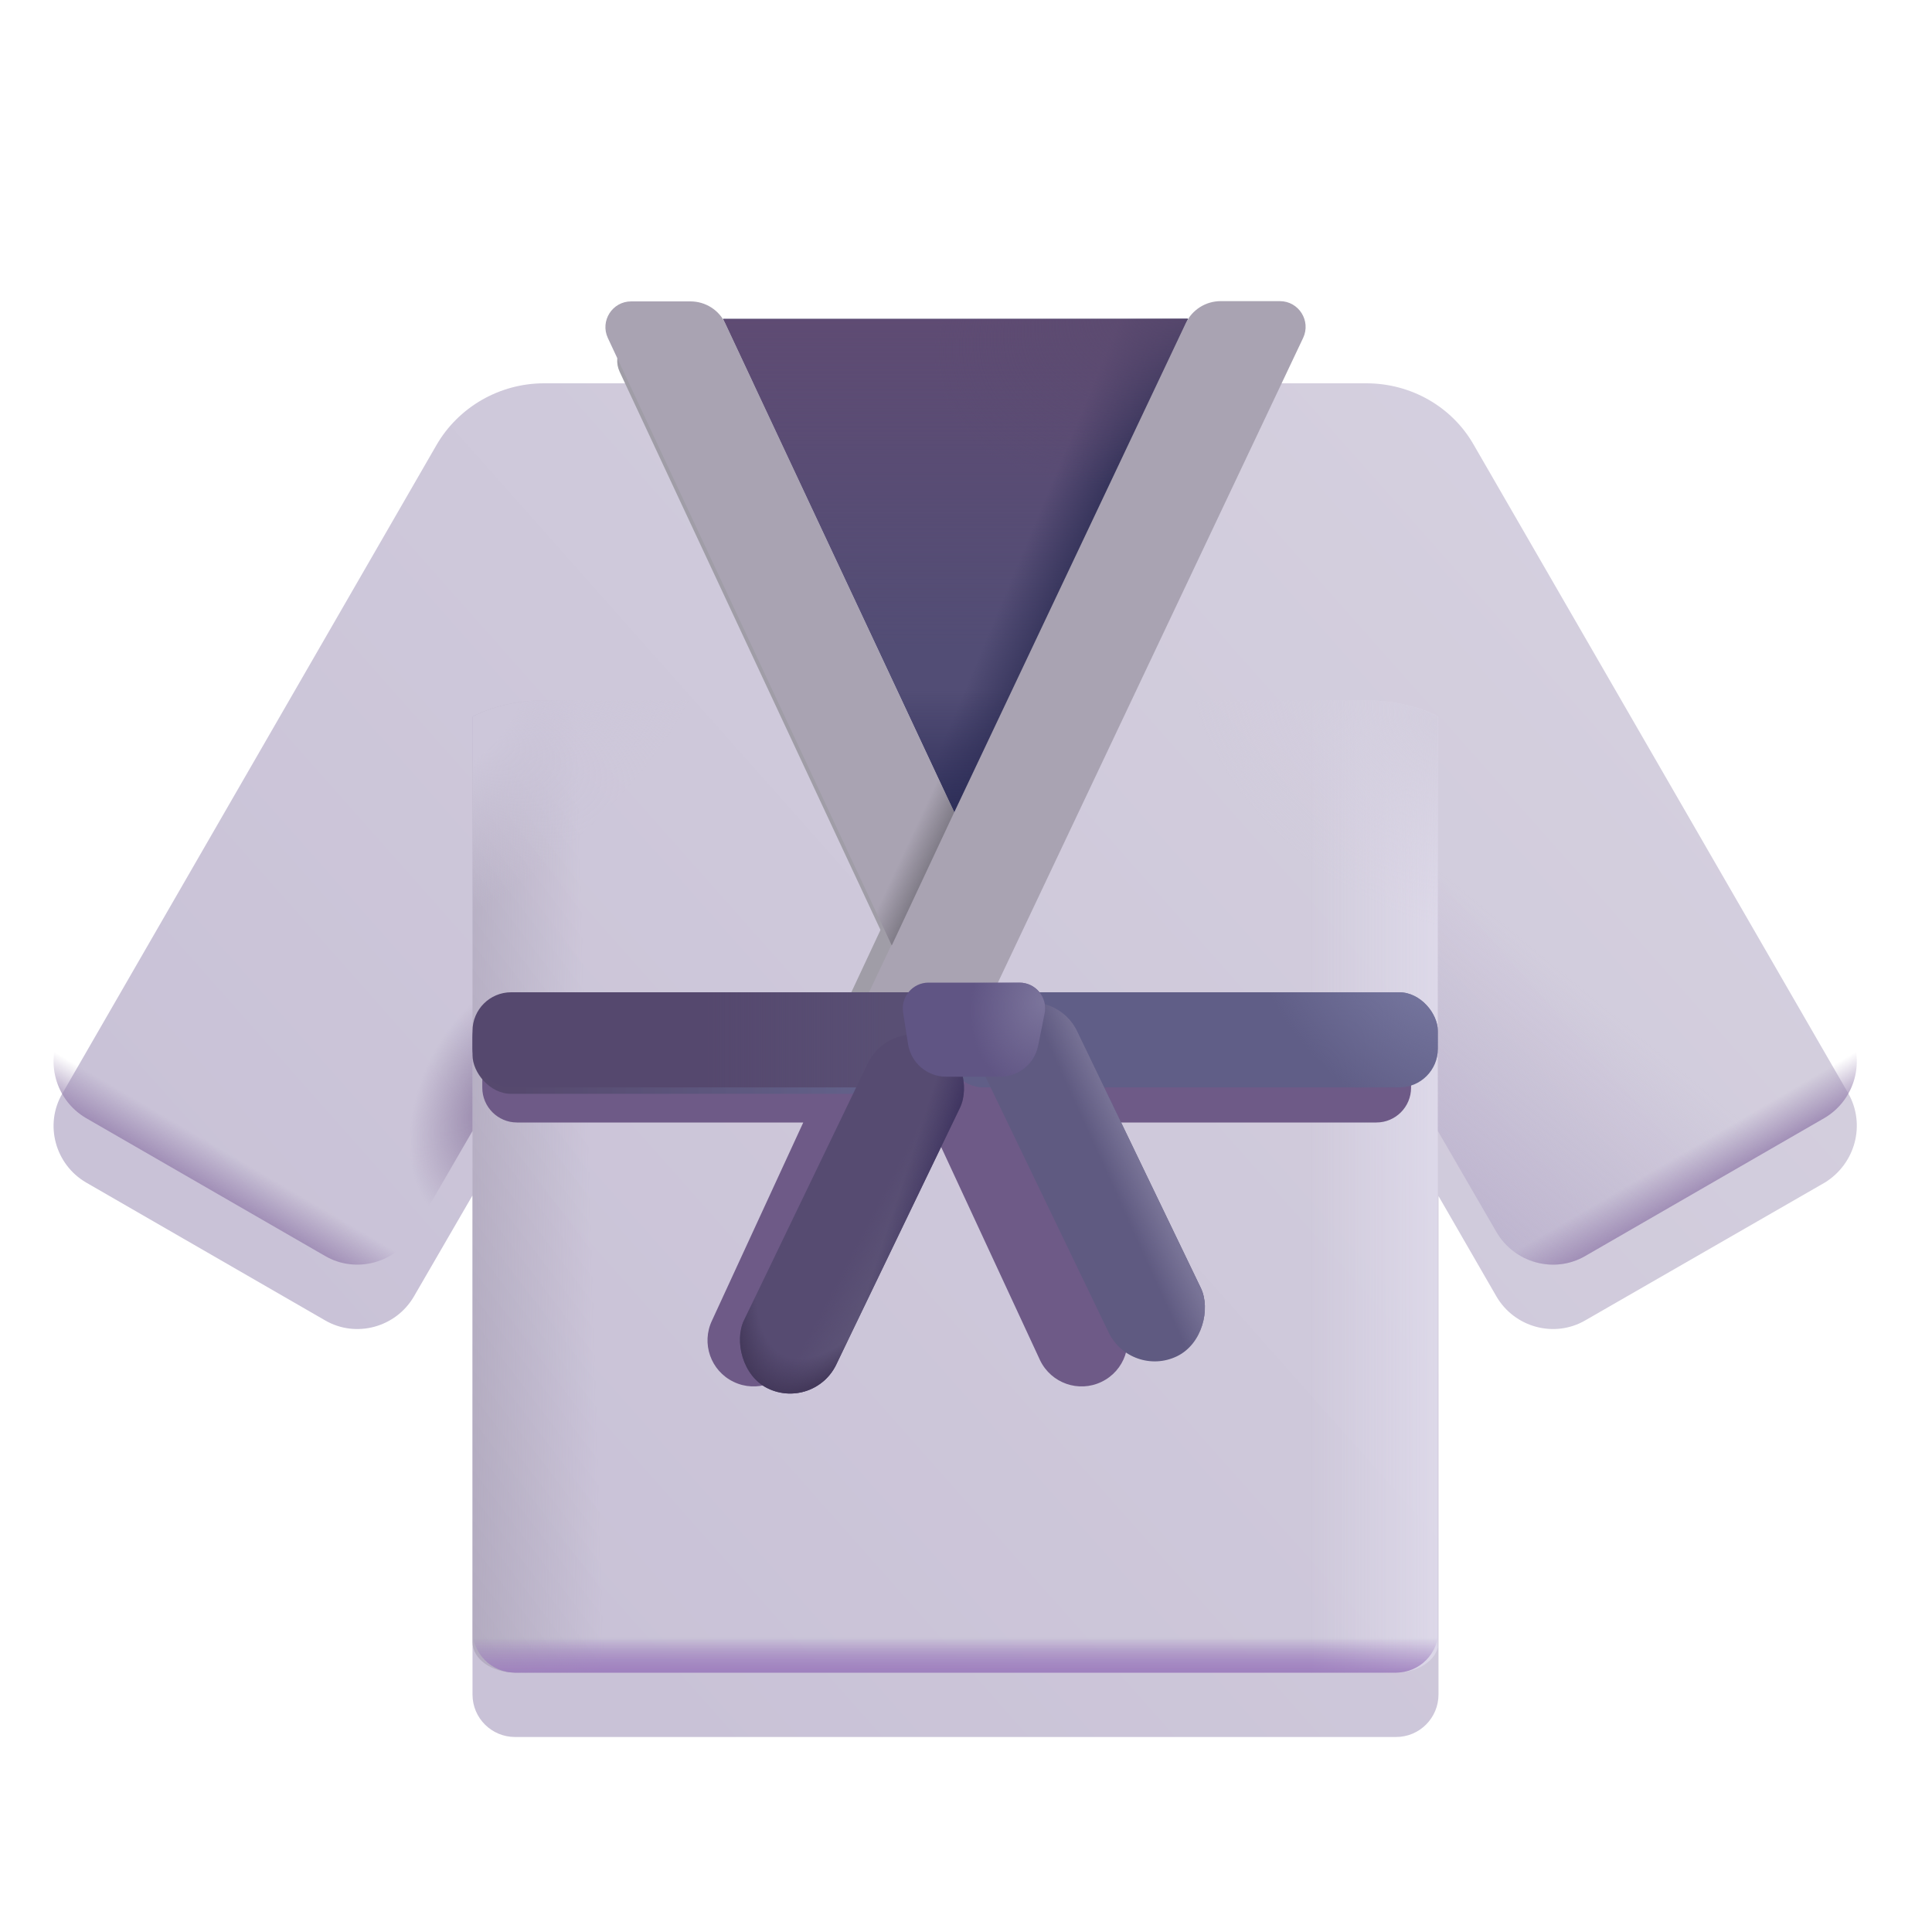 <svg viewBox="1 1 30 30" xmlns="http://www.w3.org/2000/svg">
<g filter="url(#filter0_ii_18_2663)">
<path d="M29.697 16.972L23.887 6.912C23.547 6.312 22.907 5.952 22.217 5.952H9.447C8.757 5.952 8.117 6.322 7.777 6.912L1.967 16.982C1.687 17.462 1.857 18.082 2.337 18.362L6.047 20.502C6.527 20.782 7.147 20.612 7.427 20.132L8.337 18.562V26.312C8.337 26.682 8.637 26.972 8.997 26.972H22.677C23.047 26.972 23.337 26.672 23.337 26.312V18.572L24.237 20.132C24.517 20.612 25.137 20.782 25.617 20.502L29.337 18.362C29.807 18.072 29.977 17.462 29.697 16.972Z" fill="url(#paint0_linear_18_2663)"/>
</g>
<path d="M29.697 16.972L23.887 6.912C23.547 6.312 22.907 5.952 22.217 5.952H9.447C8.757 5.952 8.117 6.322 7.777 6.912L1.967 16.982C1.687 17.462 1.857 18.082 2.337 18.362L6.047 20.502C6.527 20.782 7.147 20.612 7.427 20.132L8.337 18.562V26.312C8.337 26.682 8.637 26.972 8.997 26.972H22.677C23.047 26.972 23.337 26.672 23.337 26.312V18.572L24.237 20.132C24.517 20.612 25.137 20.782 25.617 20.502L29.337 18.362C29.807 18.072 29.977 17.462 29.697 16.972Z" fill="url(#paint1_linear_18_2663)"/>
<path d="M8.337 26.498C8.337 26.763 8.637 26.972 8.997 26.972H22.677C23.006 26.972 23.273 26.8 23.327 26.58V12.123C23.007 11.964 22.621 11.875 22.217 11.875H9.447C9.043 11.875 8.656 11.966 8.337 12.127V26.498Z" fill="url(#paint2_linear_18_2663)"/>
<path d="M8.337 26.498C8.337 26.763 8.637 26.972 8.997 26.972H22.677C23.006 26.972 23.273 26.8 23.327 26.58V12.123C23.007 11.964 22.621 11.875 22.217 11.875H9.447C9.043 11.875 8.656 11.966 8.337 12.127V26.498Z" fill="url(#paint3_linear_18_2663)"/>
<path d="M8.337 26.498C8.337 26.763 8.637 26.972 8.997 26.972H22.677C23.006 26.972 23.273 26.8 23.327 26.58V12.123C23.007 11.964 22.621 11.875 22.217 11.875H9.447C9.043 11.875 8.656 11.966 8.337 12.127V26.498Z" fill="url(#paint4_radial_18_2663)"/>
<path d="M8.337 26.498C8.337 26.763 8.637 26.972 8.997 26.972H22.677C23.006 26.972 23.273 26.8 23.327 26.58V12.123C23.007 11.964 22.621 11.875 22.217 11.875H9.447C9.043 11.875 8.656 11.966 8.337 12.127V26.498Z" fill="url(#paint5_radial_18_2663)"/>
<path d="M29.697 16.972L23.887 6.912C23.547 6.312 22.907 5.952 22.217 5.952H9.447C8.757 5.952 8.117 6.322 7.777 6.912L1.967 16.982C1.687 17.462 1.857 18.082 2.337 18.362L6.047 20.502C6.527 20.782 7.147 20.612 7.427 20.132L8.337 18.562V26.312C8.337 26.682 8.637 26.972 8.997 26.972H22.677C23.047 26.972 23.337 26.672 23.337 26.312V18.572L24.237 20.132C24.517 20.612 25.137 20.782 25.617 20.502L29.337 18.362C29.807 18.072 29.977 17.462 29.697 16.972Z" fill="url(#paint6_linear_18_2663)"/>
<g filter="url(#filter1_f_18_2663)">
<path d="M15.741 16.922L20.336 7.101C20.46 6.836 20.267 6.531 19.974 6.531H19.222C18.989 6.531 18.777 6.666 18.679 6.877L13.979 16.922H15.741Z" fill="#A09DA7"/>
</g>
<g filter="url(#filter2_f_18_2663)">
<path d="M16 14.136L12.448 6.55C12.349 6.339 12.137 6.204 11.904 6.204H10.984C10.691 6.204 10.498 6.508 10.622 6.773L15.03 16.206L16 14.136Z" fill="#A09DA7"/>
</g>
<path d="M19.445 5.952L15.849 13.68L12.228 5.952H19.445Z" fill="#524D75"/>
<path d="M19.445 5.952L15.849 13.68L12.228 5.952H19.445Z" fill="url(#paint7_linear_18_2663)"/>
<path d="M19.445 5.952L15.849 13.68L12.228 5.952H19.445Z" fill="url(#paint8_linear_18_2663)"/>
<path d="M19.445 5.952L15.849 13.68L12.228 5.952H19.445Z" fill="url(#paint9_radial_18_2663)"/>
<path d="M19.445 5.952L15.849 13.68L12.228 5.952H19.445Z" fill="url(#paint10_linear_18_2663)"/>
<g filter="url(#filter3_ii_18_2663)">
<path d="M16.181 16.922L21.235 6.247C21.36 5.982 21.167 5.676 20.873 5.676H19.955C19.723 5.676 19.512 5.809 19.412 6.019L14.251 16.922H16.181Z" fill="#A9A3B2"/>
</g>
<g filter="url(#filter4_ii_18_2663)">
<path d="M15.817 13.612L12.264 6.025C12.166 5.814 11.954 5.68 11.721 5.68H10.801C10.508 5.68 10.315 5.984 10.439 6.249L14.847 15.682L15.817 13.612Z" fill="#A9A3B2"/>
</g>
<path d="M15.817 13.612L12.264 6.025C12.166 5.814 11.954 5.68 11.721 5.68H10.801C10.508 5.68 10.315 5.984 10.439 6.249L14.847 15.682L15.817 13.612Z" fill="url(#paint11_linear_18_2663)"/>
<path d="M8.337 6.302C8.117 6.462 7.927 6.662 7.777 6.912L1.967 16.982C1.687 17.462 1.857 18.082 2.337 18.362L6.047 20.502C6.527 20.782 7.147 20.612 7.427 20.132L8.337 18.562V6.302Z" fill="url(#paint12_linear_18_2663)"/>
<path d="M8.337 6.302C8.117 6.462 7.927 6.662 7.777 6.912L1.967 16.982C1.687 17.462 1.857 18.082 2.337 18.362L6.047 20.502C6.527 20.782 7.147 20.612 7.427 20.132L8.337 18.562V6.302Z" fill="url(#paint13_radial_18_2663)"/>
<path d="M23.327 6.302C23.547 6.462 23.737 6.662 23.887 6.912L29.697 16.982C29.977 17.462 29.807 18.082 29.327 18.362L25.617 20.502C25.137 20.782 24.517 20.612 24.237 20.132L23.327 18.562V6.302Z" fill="url(#paint14_linear_18_2663)"/>
<path d="M23.327 6.302C23.547 6.462 23.737 6.662 23.887 6.912L29.697 16.982C29.977 17.462 29.807 18.082 29.327 18.362L25.617 20.502C25.137 20.782 24.517 20.612 24.237 20.132L23.327 18.562V6.302Z" fill="url(#paint15_linear_18_2663)"/>
<g filter="url(#filter5_f_18_2663)">
<path d="M9.029 17.238C8.731 17.238 8.489 17.48 8.489 17.778V17.89C8.489 18.188 8.731 18.43 9.029 18.43H13.473L12.057 21.503C11.886 21.859 12.035 22.286 12.391 22.457C12.746 22.629 13.174 22.479 13.345 22.124L15.073 18.401C15.077 18.392 15.082 18.382 15.086 18.372C15.14 18.345 15.19 18.308 15.232 18.265C15.284 18.319 15.348 18.362 15.419 18.391C15.42 18.394 15.422 18.398 15.424 18.401L17.151 22.124C17.323 22.479 17.75 22.629 18.105 22.457C18.461 22.286 18.61 21.859 18.439 21.503L17.024 18.43H22.372C22.67 18.43 22.911 18.188 22.911 17.89V17.778C22.911 17.48 22.67 17.238 22.372 17.238H15.62C15.467 17.238 15.33 17.302 15.232 17.403C15.133 17.302 14.996 17.238 14.843 17.238H9.029Z" fill="#6E5A87"/>
</g>
<rect x="8.337" y="16.508" width="7.663" height="1.477" rx="0.6" fill="url(#paint16_linear_18_2663)"/>
<g filter="url(#filter6_ii_18_2663)">
<rect x="8.337" y="16.508" width="7.663" height="1.477" rx="0.6" fill="#55486E"/>
<rect x="8.337" y="16.508" width="7.663" height="1.477" rx="0.6" fill="url(#paint17_linear_18_2663)"/>
</g>
<g filter="url(#filter7_ii_18_2663)">
<rect x="15.664" y="16.508" width="7.663" height="1.477" rx="0.6" fill="#605E87"/>
<rect x="15.664" y="16.508" width="7.663" height="1.477" rx="0.6" fill="url(#paint18_radial_18_2663)"/>
</g>
<g filter="url(#filter8_i_18_2663)">
<rect x="14.569" y="16.547" width="1.589" height="6.014" rx="0.794" transform="rotate(25.727 14.569 16.547)" fill="#564B71"/>
<rect x="14.569" y="16.547" width="1.589" height="6.014" rx="0.794" transform="rotate(25.727 14.569 16.547)" fill="url(#paint19_linear_18_2663)"/>
<rect x="14.569" y="16.547" width="1.589" height="6.014" rx="0.794" transform="rotate(25.727 14.569 16.547)" fill="url(#paint20_linear_18_2663)"/>
<rect x="14.569" y="16.547" width="1.589" height="6.014" rx="0.794" transform="rotate(25.727 14.569 16.547)" fill="url(#paint21_radial_18_2663)"/>
</g>
<g filter="url(#filter9_i_18_2663)">
<rect width="1.589" height="6.014" rx="0.794" transform="matrix(-0.901 0.434 0.434 0.901 17.131 16.547)" fill="#5F5A81"/>
<rect width="1.589" height="6.014" rx="0.794" transform="matrix(-0.901 0.434 0.434 0.901 17.131 16.547)" fill="url(#paint22_linear_18_2663)"/>
</g>
<g filter="url(#filter10_i_18_2663)">
<path d="M14.85 17.461L14.773 16.969C14.736 16.727 14.923 16.508 15.168 16.508H16.579C16.832 16.508 17.022 16.74 16.971 16.988L16.87 17.488C16.813 17.768 16.567 17.969 16.282 17.969H15.442C15.146 17.969 14.895 17.753 14.85 17.461Z" fill="#605584"/>
<path d="M14.85 17.461L14.773 16.969C14.736 16.727 14.923 16.508 15.168 16.508H16.579C16.832 16.508 17.022 16.74 16.971 16.988L16.87 17.488C16.813 17.768 16.567 17.969 16.282 17.969H15.442C15.146 17.969 14.895 17.753 14.85 17.461Z" fill="url(#paint23_radial_18_2663)"/>
</g>
<defs>
<filter id="filter0_ii_18_2663" x="1.332" y="5.952" width="29.001" height="21.52" filterUnits="userSpaceOnUse" color-interpolation-filters="sRGB">
<feFlood flood-opacity="0" result="BackgroundImageFix"/>
<feBlend mode="normal" in="SourceGraphic" in2="BackgroundImageFix" result="shape"/>
<feColorMatrix in="SourceAlpha" type="matrix" values="0 0 0 0 0 0 0 0 0 0 0 0 0 0 0 0 0 0 127 0" result="hardAlpha"/>
<feOffset dx="0.5" dy="0.5"/>
<feGaussianBlur stdDeviation="0.5"/>
<feComposite in2="hardAlpha" operator="arithmetic" k2="-1" k3="1"/>
<feColorMatrix type="matrix" values="0 0 0 0 0.769 0 0 0 0 0.765 0 0 0 0 0.784 0 0 0 1 0"/>
<feBlend mode="normal" in2="shape" result="effect1_innerShadow_18_2663"/>
<feColorMatrix in="SourceAlpha" type="matrix" values="0 0 0 0 0 0 0 0 0 0 0 0 0 0 0 0 0 0 127 0" result="hardAlpha"/>
<feOffset dx="-0.5" dy="0.5"/>
<feGaussianBlur stdDeviation="0.5"/>
<feComposite in2="hardAlpha" operator="arithmetic" k2="-1" k3="1"/>
<feColorMatrix type="matrix" values="0 0 0 0 0.937 0 0 0 0 0.933 0 0 0 0 0.961 0 0 0 1 0"/>
<feBlend mode="normal" in2="effect1_innerShadow_18_2663" result="effect2_innerShadow_18_2663"/>
</filter>
<filter id="filter1_f_18_2663" x="13.479" y="6.031" width="7.395" height="11.391" filterUnits="userSpaceOnUse" color-interpolation-filters="sRGB">
<feFlood flood-opacity="0" result="BackgroundImageFix"/>
<feBlend mode="normal" in="SourceGraphic" in2="BackgroundImageFix" result="shape"/>
<feGaussianBlur stdDeviation="0.25" result="effect1_foregroundBlur_18_2663"/>
</filter>
<filter id="filter2_f_18_2663" x="10.084" y="5.704" width="6.416" height="11.002" filterUnits="userSpaceOnUse" color-interpolation-filters="sRGB">
<feFlood flood-opacity="0" result="BackgroundImageFix"/>
<feBlend mode="normal" in="SourceGraphic" in2="BackgroundImageFix" result="shape"/>
<feGaussianBlur stdDeviation="0.25" result="effect1_foregroundBlur_18_2663"/>
</filter>
<filter id="filter3_ii_18_2663" x="14.101" y="5.526" width="7.323" height="11.546" filterUnits="userSpaceOnUse" color-interpolation-filters="sRGB">
<feFlood flood-opacity="0" result="BackgroundImageFix"/>
<feBlend mode="normal" in="SourceGraphic" in2="BackgroundImageFix" result="shape"/>
<feColorMatrix in="SourceAlpha" type="matrix" values="0 0 0 0 0 0 0 0 0 0 0 0 0 0 0 0 0 0 127 0" result="hardAlpha"/>
<feOffset dx="0.15" dy="-0.15"/>
<feGaussianBlur stdDeviation="0.15"/>
<feComposite in2="hardAlpha" operator="arithmetic" k2="-1" k3="1"/>
<feColorMatrix type="matrix" values="0 0 0 0 0.573 0 0 0 0 0.537 0 0 0 0 0.627 0 0 0 1 0"/>
<feBlend mode="normal" in2="shape" result="effect1_innerShadow_18_2663"/>
<feColorMatrix in="SourceAlpha" type="matrix" values="0 0 0 0 0 0 0 0 0 0 0 0 0 0 0 0 0 0 127 0" result="hardAlpha"/>
<feOffset dx="-0.15" dy="0.15"/>
<feGaussianBlur stdDeviation="0.15"/>
<feComposite in2="hardAlpha" operator="arithmetic" k2="-1" k3="1"/>
<feColorMatrix type="matrix" values="0 0 0 0 0.737 0 0 0 0 0.737 0 0 0 0 0.761 0 0 0 1 0"/>
<feBlend mode="normal" in2="effect1_innerShadow_18_2663" result="effect2_innerShadow_18_2663"/>
</filter>
<filter id="filter4_ii_18_2663" x="10.251" y="5.53" width="5.716" height="10.302" filterUnits="userSpaceOnUse" color-interpolation-filters="sRGB">
<feFlood flood-opacity="0" result="BackgroundImageFix"/>
<feBlend mode="normal" in="SourceGraphic" in2="BackgroundImageFix" result="shape"/>
<feColorMatrix in="SourceAlpha" type="matrix" values="0 0 0 0 0 0 0 0 0 0 0 0 0 0 0 0 0 0 127 0" result="hardAlpha"/>
<feOffset dx="0.15" dy="-0.15"/>
<feGaussianBlur stdDeviation="0.2"/>
<feComposite in2="hardAlpha" operator="arithmetic" k2="-1" k3="1"/>
<feColorMatrix type="matrix" values="0 0 0 0 0.573 0 0 0 0 0.537 0 0 0 0 0.627 0 0 0 1 0"/>
<feBlend mode="normal" in2="shape" result="effect1_innerShadow_18_2663"/>
<feColorMatrix in="SourceAlpha" type="matrix" values="0 0 0 0 0 0 0 0 0 0 0 0 0 0 0 0 0 0 127 0" result="hardAlpha"/>
<feOffset dx="-0.15" dy="0.15"/>
<feGaussianBlur stdDeviation="0.15"/>
<feComposite in2="hardAlpha" operator="arithmetic" k2="-1" k3="1"/>
<feColorMatrix type="matrix" values="0 0 0 0 0.737 0 0 0 0 0.737 0 0 0 0 0.761 0 0 0 1 0"/>
<feBlend mode="normal" in2="effect1_innerShadow_18_2663" result="effect2_innerShadow_18_2663"/>
</filter>
<filter id="filter5_f_18_2663" x="7.489" y="16.238" width="16.422" height="7.29" filterUnits="userSpaceOnUse" color-interpolation-filters="sRGB">
<feFlood flood-opacity="0" result="BackgroundImageFix"/>
<feBlend mode="normal" in="SourceGraphic" in2="BackgroundImageFix" result="shape"/>
<feGaussianBlur stdDeviation="0.5" result="effect1_foregroundBlur_18_2663"/>
</filter>
<filter id="filter6_ii_18_2663" x="8.337" y="16.258" width="7.663" height="1.877" filterUnits="userSpaceOnUse" color-interpolation-filters="sRGB">
<feFlood flood-opacity="0" result="BackgroundImageFix"/>
<feBlend mode="normal" in="SourceGraphic" in2="BackgroundImageFix" result="shape"/>
<feColorMatrix in="SourceAlpha" type="matrix" values="0 0 0 0 0 0 0 0 0 0 0 0 0 0 0 0 0 0 127 0" result="hardAlpha"/>
<feOffset dy="0.15"/>
<feGaussianBlur stdDeviation="0.075"/>
<feComposite in2="hardAlpha" operator="arithmetic" k2="-1" k3="1"/>
<feColorMatrix type="matrix" values="0 0 0 0 0.369 0 0 0 0 0.318 0 0 0 0 0.471 0 0 0 1 0"/>
<feBlend mode="normal" in2="shape" result="effect1_innerShadow_18_2663"/>
<feColorMatrix in="SourceAlpha" type="matrix" values="0 0 0 0 0 0 0 0 0 0 0 0 0 0 0 0 0 0 127 0" result="hardAlpha"/>
<feOffset dy="-0.25"/>
<feGaussianBlur stdDeviation="0.2"/>
<feComposite in2="hardAlpha" operator="arithmetic" k2="-1" k3="1"/>
<feColorMatrix type="matrix" values="0 0 0 0 0.251 0 0 0 0 0.192 0 0 0 0 0.337 0 0 0 1 0"/>
<feBlend mode="normal" in2="effect1_innerShadow_18_2663" result="effect2_innerShadow_18_2663"/>
</filter>
<filter id="filter7_ii_18_2663" x="15.664" y="16.258" width="7.663" height="1.877" filterUnits="userSpaceOnUse" color-interpolation-filters="sRGB">
<feFlood flood-opacity="0" result="BackgroundImageFix"/>
<feBlend mode="normal" in="SourceGraphic" in2="BackgroundImageFix" result="shape"/>
<feColorMatrix in="SourceAlpha" type="matrix" values="0 0 0 0 0 0 0 0 0 0 0 0 0 0 0 0 0 0 127 0" result="hardAlpha"/>
<feOffset dy="0.15"/>
<feGaussianBlur stdDeviation="0.075"/>
<feComposite in2="hardAlpha" operator="arithmetic" k2="-1" k3="1"/>
<feColorMatrix type="matrix" values="0 0 0 0 0.384 0 0 0 0 0.376 0 0 0 0 0.549 0 0 0 1 0"/>
<feBlend mode="normal" in2="shape" result="effect1_innerShadow_18_2663"/>
<feColorMatrix in="SourceAlpha" type="matrix" values="0 0 0 0 0 0 0 0 0 0 0 0 0 0 0 0 0 0 127 0" result="hardAlpha"/>
<feOffset dy="-0.25"/>
<feGaussianBlur stdDeviation="0.2"/>
<feComposite in2="hardAlpha" operator="arithmetic" k2="-1" k3="1"/>
<feColorMatrix type="matrix" values="0 0 0 0 0.271 0 0 0 0 0.251 0 0 0 0 0.439 0 0 0 1 0"/>
<feBlend mode="normal" in2="effect1_innerShadow_18_2663" result="effect2_innerShadow_18_2663"/>
</filter>
<filter id="filter8_i_18_2663" x="12.224" y="16.813" width="3.76" height="5.825" filterUnits="userSpaceOnUse" color-interpolation-filters="sRGB">
<feFlood flood-opacity="0" result="BackgroundImageFix"/>
<feBlend mode="normal" in="SourceGraphic" in2="BackgroundImageFix" result="shape"/>
<feColorMatrix in="SourceAlpha" type="matrix" values="0 0 0 0 0 0 0 0 0 0 0 0 0 0 0 0 0 0 127 0" result="hardAlpha"/>
<feOffset dx="0.25" dy="0.25"/>
<feGaussianBlur stdDeviation="0.25"/>
<feComposite in2="hardAlpha" operator="arithmetic" k2="-1" k3="1"/>
<feColorMatrix type="matrix" values="0 0 0 0 0.275 0 0 0 0 0.231 0 0 0 0 0.361 0 0 0 1 0"/>
<feBlend mode="normal" in2="shape" result="effect1_innerShadow_18_2663"/>
</filter>
<filter id="filter9_i_18_2663" x="15.966" y="16.563" width="3.76" height="5.825" filterUnits="userSpaceOnUse" color-interpolation-filters="sRGB">
<feFlood flood-opacity="0" result="BackgroundImageFix"/>
<feBlend mode="normal" in="SourceGraphic" in2="BackgroundImageFix" result="shape"/>
<feColorMatrix in="SourceAlpha" type="matrix" values="0 0 0 0 0 0 0 0 0 0 0 0 0 0 0 0 0 0 127 0" result="hardAlpha"/>
<feOffset dx="0.25" dy="-0.25"/>
<feGaussianBlur stdDeviation="0.25"/>
<feComposite in2="hardAlpha" operator="arithmetic" k2="-1" k3="1"/>
<feColorMatrix type="matrix" values="0 0 0 0 0.235 0 0 0 0 0.196 0 0 0 0 0.357 0 0 0 1 0"/>
<feBlend mode="normal" in2="shape" result="effect1_innerShadow_18_2663"/>
</filter>
<filter id="filter10_i_18_2663" x="14.768" y="16.258" width="2.461" height="1.711" filterUnits="userSpaceOnUse" color-interpolation-filters="sRGB">
<feFlood flood-opacity="0" result="BackgroundImageFix"/>
<feBlend mode="normal" in="SourceGraphic" in2="BackgroundImageFix" result="shape"/>
<feColorMatrix in="SourceAlpha" type="matrix" values="0 0 0 0 0 0 0 0 0 0 0 0 0 0 0 0 0 0 127 0" result="hardAlpha"/>
<feOffset dx="0.25" dy="-0.25"/>
<feGaussianBlur stdDeviation="0.325"/>
<feComposite in2="hardAlpha" operator="arithmetic" k2="-1" k3="1"/>
<feColorMatrix type="matrix" values="0 0 0 0 0.243 0 0 0 0 0.18 0 0 0 0 0.4 0 0 0 1 0"/>
<feBlend mode="normal" in2="shape" result="effect1_innerShadow_18_2663"/>
</filter>
<linearGradient id="paint0_linear_18_2663" x1="25.012" y1="9.159" x2="8.504" y2="23.811" gradientUnits="userSpaceOnUse">
<stop stop-color="#D4CFDF"/>
<stop offset="0" stop-color="#D4CFDE"/>
<stop offset="1" stop-color="#C9C2D7"/>
</linearGradient>
<linearGradient id="paint1_linear_18_2663" x1="15.832" y1="27.074" x2="15.832" y2="26.427" gradientUnits="userSpaceOnUse">
<stop stop-color="#9E7FBE"/>
<stop offset="1" stop-color="#9E7FBE" stop-opacity="0"/>
</linearGradient>
<linearGradient id="paint2_linear_18_2663" x1="7.29" y1="21.561" x2="10.226" y2="21.474" gradientUnits="userSpaceOnUse">
<stop stop-color="#A9A1B6"/>
<stop offset="1" stop-color="#A9A1B6" stop-opacity="0"/>
</linearGradient>
<linearGradient id="paint3_linear_18_2663" x1="23.852" y1="19.423" x2="21.352" y2="19.423" gradientUnits="userSpaceOnUse">
<stop stop-color="#E0DCEC"/>
<stop offset="1" stop-color="#E0DCEC" stop-opacity="0"/>
</linearGradient>
<radialGradient id="paint4_radial_18_2663" cx="0" cy="0" r="1" gradientUnits="userSpaceOnUse" gradientTransform="translate(8.009 12.219) rotate(50.807) scale(2.621 4.956)">
<stop offset="0.251" stop-color="#CDC7DA"/>
<stop offset="1" stop-color="#CDC7DA" stop-opacity="0"/>
</radialGradient>
<radialGradient id="paint5_radial_18_2663" cx="0" cy="0" r="1" gradientUnits="userSpaceOnUse" gradientTransform="translate(23.327 12.25) rotate(122.229) scale(2.881 4.184)">
<stop stop-color="#D3CEDE"/>
<stop offset="1" stop-color="#D3CEDE" stop-opacity="0"/>
</radialGradient>
<linearGradient id="paint6_linear_18_2663" x1="15.832" y1="27.074" x2="15.832" y2="26.427" gradientUnits="userSpaceOnUse">
<stop stop-color="#9E7FBE"/>
<stop offset="1" stop-color="#9E7FBE" stop-opacity="0"/>
</linearGradient>
<linearGradient id="paint7_linear_18_2663" x1="15.837" y1="5.719" x2="15.837" y2="11.094" gradientUnits="userSpaceOnUse">
<stop stop-color="#5F4B73"/>
<stop offset="1" stop-color="#5F4B73" stop-opacity="0"/>
</linearGradient>
<linearGradient id="paint8_linear_18_2663" x1="17.837" y1="9.688" x2="16.977" y2="9.328" gradientUnits="userSpaceOnUse">
<stop stop-color="#333259"/>
<stop offset="1" stop-color="#333259" stop-opacity="0"/>
</linearGradient>
<radialGradient id="paint9_radial_18_2663" cx="0" cy="0" r="1" gradientUnits="userSpaceOnUse" gradientTransform="translate(19.445 5.5) rotate(154.771) scale(4.179 2.696)">
<stop stop-color="#5B4A6F"/>
<stop offset="1" stop-color="#5B4A6F" stop-opacity="0"/>
</radialGradient>
<linearGradient id="paint10_linear_18_2663" x1="15.837" y1="13.906" x2="15.837" y2="11.719" gradientUnits="userSpaceOnUse">
<stop stop-color="#2B2C57"/>
<stop offset="1" stop-color="#2B2C57" stop-opacity="0"/>
</linearGradient>
<linearGradient id="paint11_linear_18_2663" x1="15.462" y1="14.531" x2="14.993" y2="14.312" gradientUnits="userSpaceOnUse">
<stop offset="0.016" stop-color="#7B7782"/>
<stop offset="1" stop-color="#7B7782" stop-opacity="0"/>
</linearGradient>
<linearGradient id="paint12_linear_18_2663" x1="4.009" y1="19.453" x2="4.384" y2="18.812" gradientUnits="userSpaceOnUse">
<stop stop-color="#9A86B1"/>
<stop offset="1" stop-color="#9A86B1" stop-opacity="0"/>
</linearGradient>
<radialGradient id="paint13_radial_18_2663" cx="0" cy="0" r="1" gradientUnits="userSpaceOnUse" gradientTransform="translate(8.79 18.125) rotate(112.62) scale(2.031 1.298)">
<stop stop-color="#8C7AA1"/>
<stop offset="1" stop-color="#8C7AA1" stop-opacity="0"/>
</radialGradient>
<linearGradient id="paint14_linear_18_2663" x1="22.602" y1="20.637" x2="25.915" y2="16.625" gradientUnits="userSpaceOnUse">
<stop stop-color="#B8AECB"/>
<stop offset="1" stop-color="#B8AECB" stop-opacity="0"/>
</linearGradient>
<linearGradient id="paint15_linear_18_2663" x1="27.655" y1="19.453" x2="27.28" y2="18.812" gradientUnits="userSpaceOnUse">
<stop stop-color="#9A86B1"/>
<stop offset="1" stop-color="#9A86B1" stop-opacity="0"/>
</linearGradient>
<linearGradient id="paint16_linear_18_2663" x1="9.063" y1="17.469" x2="15.052" y2="17.469" gradientUnits="userSpaceOnUse">
<stop stop-color="#56496E"/>
<stop offset="1" stop-color="#64648D"/>
</linearGradient>
<linearGradient id="paint17_linear_18_2663" x1="14.771" y1="17.526" x2="11.95" y2="17.526" gradientUnits="userSpaceOnUse">
<stop stop-color="#594F74"/>
<stop offset="1" stop-color="#594F74" stop-opacity="0"/>
</linearGradient>
<radialGradient id="paint18_radial_18_2663" cx="0" cy="0" r="1" gradientUnits="userSpaceOnUse" gradientTransform="translate(23.123 15.93) rotate(136.931) scale(2.337 3.3)">
<stop stop-color="#7A7BA3"/>
<stop offset="1" stop-color="#7A7BA3" stop-opacity="0"/>
</radialGradient>
<linearGradient id="paint19_linear_18_2663" x1="16.219" y1="20.106" x2="15.62" y2="20.087" gradientUnits="userSpaceOnUse">
<stop stop-color="#5C5376"/>
<stop offset="1" stop-color="#5C5376" stop-opacity="0"/>
</linearGradient>
<linearGradient id="paint20_linear_18_2663" x1="16.558" y1="18.978" x2="15.89" y2="19.067" gradientUnits="userSpaceOnUse">
<stop stop-color="#362B5A"/>
<stop offset="1" stop-color="#362B5A" stop-opacity="0"/>
</linearGradient>
<radialGradient id="paint21_radial_18_2663" cx="0" cy="0" r="1" gradientUnits="userSpaceOnUse" gradientTransform="translate(15.344 17.214) rotate(89.793) scale(5.347 1.762)">
<stop offset="0.893" stop-color="#44395B" stop-opacity="0"/>
<stop offset="1" stop-color="#44395B"/>
</radialGradient>
<linearGradient id="paint22_linear_18_2663" x1="-0.066" y1="2.484" x2="0.535" y2="2.469" gradientUnits="userSpaceOnUse">
<stop offset="0.085" stop-color="#797497"/>
<stop offset="1" stop-color="#797497" stop-opacity="0"/>
</linearGradient>
<radialGradient id="paint23_radial_18_2663" cx="0" cy="0" r="1" gradientUnits="userSpaceOnUse" gradientTransform="translate(16.98 16.782) rotate(105.031) scale(1.456 1.145)">
<stop stop-color="#7C759C"/>
<stop offset="1" stop-color="#7C759C" stop-opacity="0"/>
</radialGradient>
</defs>
</svg>
